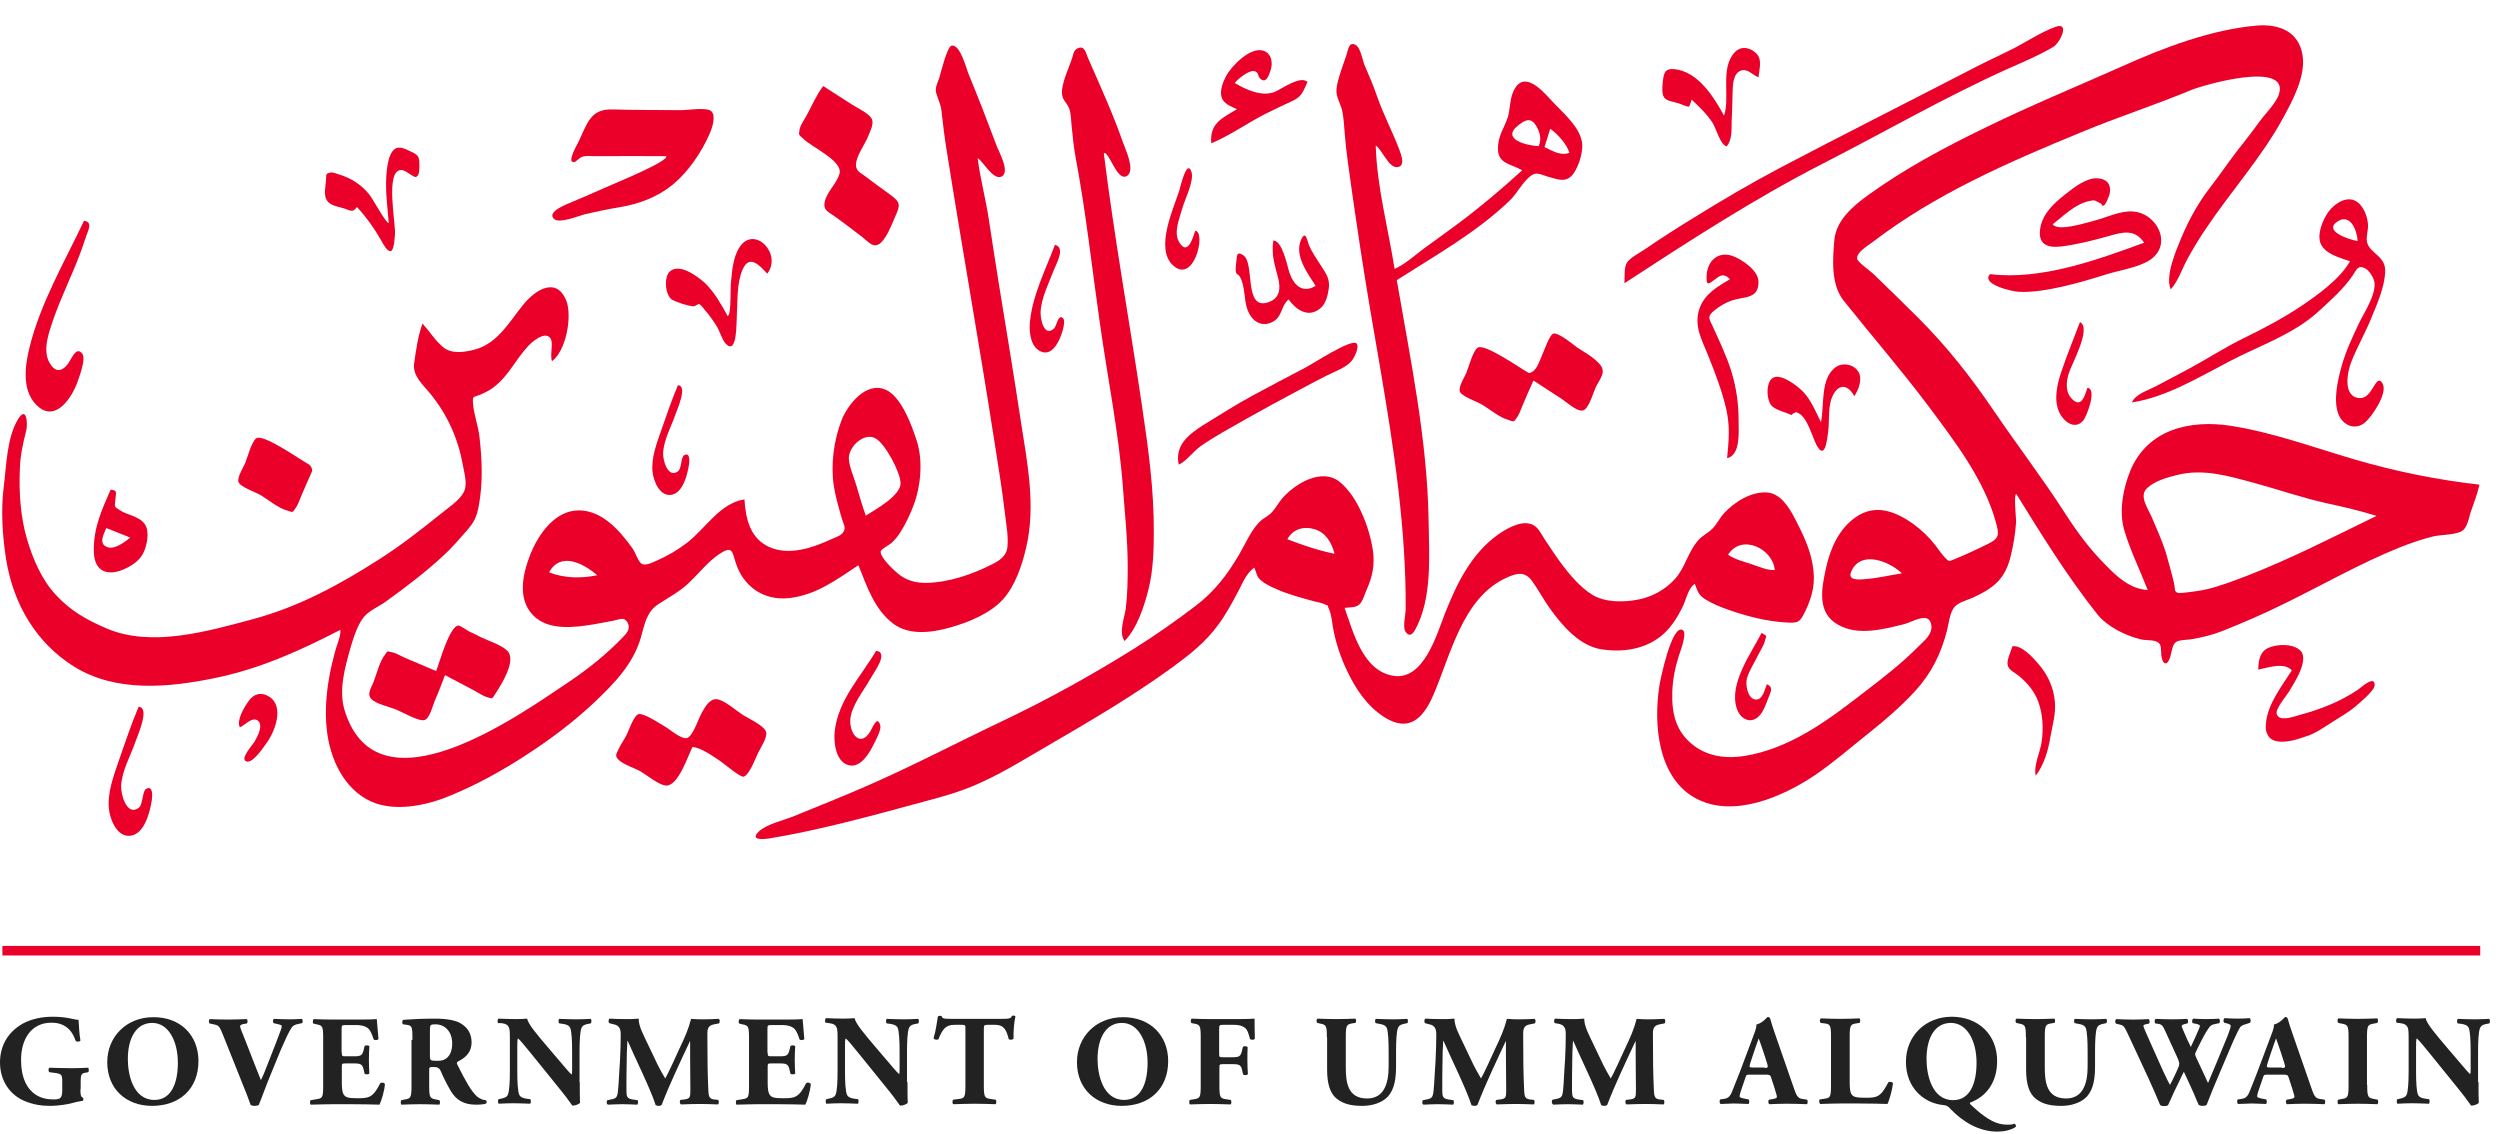 <svg width="97" height="44" viewBox="0 0 97 44" fill="none" xmlns="http://www.w3.org/2000/svg">
<path d="M91.347 17.824C89.768 17.362 88.17 16.77 86.545 16.52C84.966 16.279 83.331 16.659 82.662 18.25C82.375 18.953 82.207 19.831 82.421 20.571C82.653 21.357 83.034 22.125 83.331 22.893C82.644 22.856 82.124 22.365 81.678 21.903C81.074 21.293 80.601 20.654 80.136 19.933C79.245 18.546 78.242 17.241 77.322 15.882C76.458 14.615 75.52 13.421 74.433 12.339C73.858 11.766 73.272 11.193 72.687 10.628C72.567 10.508 72.074 10.175 72.056 10.036C72.028 9.787 72.501 9.509 72.65 9.398C75.084 7.53 77.935 6.29 80.768 5.125C82.17 4.542 83.629 4.071 85.031 3.488C85.477 3.303 88.802 2.341 88.43 3.636C88.328 3.987 87.882 4.422 87.669 4.718C87.455 5.005 87.242 5.301 87.019 5.578C86.573 6.124 86.192 6.707 85.755 7.271C85.3 7.854 84.929 8.529 84.641 9.213C84.436 9.713 84 10.693 84.223 11.229C84.511 10.915 84.669 10.416 84.873 10.046C85.087 9.657 85.319 9.269 85.57 8.899C86.545 7.437 87.743 6.124 88.588 4.57C88.96 3.895 89.461 2.952 89.341 2.156C89.201 1.222 88.43 0.926 87.576 0.991C85.811 1.139 83.916 1.86 82.319 2.582C80.554 3.368 78.752 4.108 77.016 4.959C75.436 5.726 73.895 6.549 72.474 7.576C71.888 8.002 71.238 8.556 71.173 9.315C71.108 10.064 71.034 11.026 71.526 11.655C72.622 13.033 73.774 14.356 74.833 15.771C75.836 17.112 76.978 18.601 77.433 20.238C77.573 20.738 77.591 20.886 77.108 21.117C76.709 21.311 76.3 21.505 75.892 21.672C75.604 21.792 75.632 21.811 75.446 21.616C75.316 21.477 75.204 21.302 75.084 21.145C74.842 20.839 74.564 20.571 74.248 20.34C73.551 19.84 72.771 19.535 72.009 20.062C71.341 20.525 71.016 21.283 70.848 22.042C70.681 22.828 70.477 23.771 71.322 24.243C72.093 24.678 73.049 24.419 73.858 24.224C74.201 24.141 74.851 23.697 74.935 24.252C74.991 24.604 74.666 24.853 74.443 25.075C73.811 25.714 73.115 26.259 72.399 26.805C71.062 27.841 69.678 28.904 67.988 29.274C67.198 29.45 66.381 29.432 65.712 28.923C65.016 28.387 64.858 27.684 64.885 26.833C64.904 26.343 64.997 25.889 65.145 25.427C65.192 25.279 65.489 24.53 65.275 24.437C64.858 24.252 64.421 26.361 64.384 26.611C64.152 28.109 64.319 30.209 65.833 30.995C67.282 31.744 69.167 30.912 70.403 30.088C71.136 29.589 71.814 28.997 72.511 28.442C73.152 27.933 73.783 27.388 74.331 26.787C74.954 26.093 75.306 25.371 75.539 24.483C75.613 24.206 75.641 23.771 75.845 23.54C76.022 23.346 76.384 23.272 76.607 23.161C77.396 22.791 77.814 22.43 78.019 21.561C78.121 21.145 78.195 20.701 78.223 20.266C78.232 20.099 78.121 19.193 78.232 19.165C79.217 20.756 80.21 22.365 81.371 23.827C81.752 24.308 82.458 24.659 83.062 24.807C83.248 24.853 83.564 24.816 83.721 24.918C83.888 25.011 83.833 25.233 83.861 25.436C83.907 25.806 84.093 25.852 84.204 25.492C84.269 25.279 84.279 25.001 84.446 24.9C84.576 24.826 84.855 24.826 85.003 24.807C85.43 24.733 85.83 24.641 86.229 24.483C87.037 24.16 87.855 23.808 88.635 23.42C90.112 22.698 91.56 21.866 93.093 21.246C93.511 21.08 93.938 20.932 94.375 20.821C94.709 20.738 95.183 20.765 95.48 20.627C95.74 20.506 95.777 20.127 95.861 19.877C95.981 19.526 96.121 19.174 96.204 18.805C94.57 18.619 92.963 18.296 91.347 17.824ZM72.399 22.467C72.102 22.495 71.638 22.541 71.851 22.125C72.242 21.339 73.338 21.801 73.793 22.245C73.328 22.319 72.864 22.43 72.399 22.467ZM87.121 22.365C86.629 22.55 86.127 22.745 85.616 22.865C85.365 22.92 85.115 22.957 84.855 22.985C84.585 23.004 84.483 23.059 84.39 22.911C84.381 22.828 84.371 22.763 84.371 22.735C84.353 22.55 84.028 21.413 84.028 21.413C83.879 20.959 83.684 20.525 83.498 20.09C83.35 19.729 82.978 19.258 83.303 18.943C83.601 18.657 84.102 18.518 84.492 18.425C85.486 18.176 86.48 18.471 87.436 18.73C88.393 18.989 89.341 19.323 90.316 19.535C90.957 19.674 91.588 19.822 92.21 20.016C90.539 20.83 88.867 21.69 87.121 22.365Z" fill="#EA0029"/>
<path d="M25.551 23.438C25.988 23.152 26.406 22.939 26.777 22.569C27.139 22.218 27.492 21.774 27.91 21.496C28.402 21.172 28.402 21.367 28.542 21.82C28.83 22.754 29.628 23.309 30.604 23.207C31.653 23.096 32.452 22.495 33.306 21.931C33.632 22.735 33.919 23.633 34.644 24.188C35.266 24.669 36.158 24.548 36.873 24.345C37.57 24.151 38.433 23.799 38.926 23.244C39.399 22.708 39.659 21.922 39.817 21.237C40.198 19.619 39.855 17.926 39.604 16.317C39.344 14.587 39.056 12.867 38.777 11.146C38.638 10.268 38.498 9.398 38.368 8.52C38.248 7.724 38.034 6.938 37.932 6.133C38.155 6.272 38.545 7.021 38.87 6.846C39.195 6.67 38.758 5.893 38.675 5.671C38.322 4.727 37.96 3.793 37.579 2.868C37.495 2.674 37.263 1.722 36.929 1.768C36.743 1.795 36.492 2.878 36.437 3.044C36.371 3.229 36.269 3.414 36.325 3.608C36.39 3.858 36.502 4.034 36.529 4.302C36.585 4.82 36.65 5.338 36.734 5.856C37.328 9.611 37.997 13.357 38.582 17.121C38.731 18.055 38.879 18.98 38.991 19.915C39.037 20.331 39.139 20.839 39.084 21.256C39.046 21.57 38.777 21.755 38.498 21.894C37.728 22.282 36.836 22.597 35.954 22.615C35.526 22.625 35.164 22.523 34.839 22.255C34.681 22.125 34.142 21.626 34.17 21.394C34.18 21.311 34.532 21.126 34.597 21.061C34.728 20.941 34.839 20.802 34.932 20.654C35.136 20.34 35.322 19.942 35.452 19.591C35.731 18.851 35.814 17.87 35.573 17.112C35.387 16.529 34.969 15.364 34.347 15.114C33.594 14.8 32.889 15.706 32.656 16.298C32.35 17.075 32.229 18.018 32.35 18.842C32.415 19.267 32.545 19.711 32.666 20.127C32.74 20.377 32.851 20.497 32.684 20.691C32.582 20.812 32.341 20.876 32.211 20.941C31.532 21.256 30.641 21.552 29.898 21.246C29.108 20.923 28.932 20.137 28.885 19.378C27.938 19.517 27.381 20.497 26.666 21.052C26.322 21.32 25.913 21.561 25.514 21.737C25.319 21.82 25.022 21.986 24.873 21.857C24.743 21.746 24.65 21.422 24.539 21.274C24.056 20.599 23.368 19.803 22.458 19.803C21.539 19.803 20.898 20.719 20.591 21.478C20.294 22.218 20.053 23.207 20.675 23.864C21.269 24.484 22.282 24.345 23.034 24.225C23.285 24.178 23.536 24.132 23.786 24.086C24.037 24.04 24.195 23.919 24.334 24.132C24.492 24.382 24.325 24.567 24.158 24.733C23.554 25.362 22.858 25.926 22.133 26.417C20.136 27.758 14.656 31.698 13.375 27.573C13.124 26.759 13.393 25.871 13.616 25.076C13.728 24.706 13.876 24.234 14.127 23.929C14.341 23.679 14.694 23.54 14.963 23.346C15.734 22.791 16.514 22.199 17.21 21.552C17.536 21.256 17.814 20.923 18.102 20.599C18.399 20.257 18.492 20.072 18.576 19.628C18.743 18.74 18.706 17.852 18.604 16.955C18.557 16.52 18.381 16.076 18.353 15.651C18.334 15.364 18.353 15.419 18.622 15.318C18.762 15.262 18.892 15.197 19.012 15.123C19.672 14.707 19.969 13.995 20.48 13.44C20.619 13.283 21.121 12.839 21.344 13.107C21.492 13.283 21.325 13.782 21.418 14.014C21.966 13.607 22.207 12.275 21.975 11.674C21.594 10.712 20.759 11.248 20.294 11.831C19.765 12.488 19.319 13.301 18.464 13.551C18.065 13.662 17.545 13.755 17.201 13.477C16.904 13.237 16.653 12.839 16.393 12.552C16.217 13.033 16.142 13.588 16.068 14.097C16.003 14.587 16.402 14.911 16.7 15.281C17.368 16.104 17.777 17.02 17.963 18.065C18.019 18.388 18.158 18.814 17.981 19.119C17.805 19.434 17.378 19.711 17.108 19.933C16.347 20.544 15.557 21.163 14.731 21.69C13.17 22.689 11.591 23.549 9.789 24.03C8.062 24.493 5.87 25.131 4.133 24.382C3.353 24.049 2.731 23.697 2.155 23.069C1.616 22.486 1.272 21.681 1.05 20.923C0.789 20.044 0.734 19.101 0.771 18.185C0.789 17.676 0.882 17.232 1.012 16.733C1.087 16.455 1.04 15.734 0.715 16.243C0.269 16.945 0.251 18.046 0.149 18.851C0.028 19.794 0.093 20.793 0.241 21.727C0.52 23.429 1.393 24.937 2.87 25.862C4.505 26.879 6.557 26.676 8.35 26.306C10.096 25.945 11.629 25.251 13.207 24.437C13.226 24.706 13.059 25.038 12.994 25.307C12.91 25.621 12.836 25.926 12.78 26.241C12.659 26.916 12.604 27.61 12.678 28.294C12.79 29.395 13.319 30.607 14.396 31.097C15.316 31.513 16.551 31.254 17.433 30.884C18.464 30.468 19.477 29.904 20.406 29.302C21.334 28.701 22.235 28.026 23.043 27.268C23.814 26.537 24.557 25.788 24.864 24.742C25.012 24.215 25.087 23.734 25.551 23.438ZM33.957 17.001C34.337 17.195 34.932 18.314 34.941 18.74C34.96 19.221 33.975 19.767 33.594 20.007C33.455 19.628 33.344 19.239 33.232 18.851C33.139 18.527 32.954 18.129 32.935 17.797C32.916 17.352 33.502 16.77 33.957 17.001ZM21.306 22.208C21.752 21.385 22.644 21.866 23.173 22.319C22.542 22.449 21.901 22.439 21.306 22.208Z" fill="#EA0029"/>
<path d="M40.607 28.96C42.279 27.989 43.923 27.027 45.492 25.889C46.161 25.399 46.774 24.918 47.266 24.243C47.563 23.845 47.805 23.392 48.037 22.957C48.204 22.643 48.362 22.227 48.669 22.023C48.762 22.236 48.743 22.356 48.919 22.513C49.087 22.661 49.328 22.772 49.523 22.856C49.997 23.068 50.508 23.198 51.009 23.337C51.121 23.364 51.251 23.383 51.353 23.429C51.613 23.54 51.474 23.448 51.567 23.642C51.678 23.882 51.687 24.224 51.743 24.474C51.845 24.983 52.022 25.51 52.245 25.982C52.579 26.703 53.034 27.397 53.721 27.832C54.669 28.424 55.217 27.878 55.607 26.981C56.285 25.436 56.731 23.207 58.44 22.421C58.858 22.227 59.164 22.162 59.443 22.541C59.703 22.902 59.907 23.299 60.167 23.651C60.641 24.308 61.31 25.075 62.155 25.196C63.028 25.325 63.929 25.177 64.588 24.557C64.876 24.28 65.09 23.938 65.266 23.586C65.415 23.309 65.489 22.828 65.758 22.652C65.87 22.939 65.898 23.087 66.167 23.253C66.446 23.429 66.752 23.549 67.059 23.66C67.783 23.91 68.517 24.104 69.288 24.151C69.752 24.178 69.827 24.169 70.04 23.725C70.347 23.087 70.449 22.587 70.328 21.894C70.217 21.256 69.938 20.691 69.641 20.118C69.427 19.702 69.093 19.156 68.582 19.11C67.96 19.054 67.291 19.48 66.892 19.914C66.725 20.099 66.613 20.34 66.437 20.516C66.269 20.691 66.037 20.784 65.879 20.978C65.489 21.422 65.387 22.032 64.978 22.476C64.607 22.883 64.096 23.161 63.567 23.262C63.009 23.373 62.276 23.383 61.783 23.078C61.3 22.782 60.892 22.282 60.557 21.838C60.334 21.533 60.13 21.218 59.926 20.913C59.796 20.71 59.675 20.432 59.424 20.34C58.997 20.183 58.43 20.525 58.105 20.756C57.084 21.487 56.508 22.671 56.062 23.808C55.746 24.613 55.245 26.407 54.065 26.222C52.876 26.037 52.505 24.52 52.17 23.586C52.365 23.558 52.588 23.586 52.737 23.457C52.876 23.337 52.95 23.05 53.025 22.883C53.257 22.365 53.35 21.903 53.266 21.339C53.136 20.479 52.681 19.258 51.975 18.694C51.279 18.139 50.248 18.767 49.755 19.332C49.607 19.498 49.505 19.711 49.356 19.868C49.217 20.025 49.022 20.099 48.873 20.247C48.529 20.59 48.316 21.117 48.074 21.524C47.61 22.31 47.118 22.957 46.384 23.512C45.622 24.095 44.824 24.65 44.016 25.159C42.381 26.185 40.672 27.129 38.926 27.961C37.133 28.812 35.378 29.737 33.548 30.532C32.647 30.921 31.728 31.291 30.817 31.661C30.446 31.818 29.74 31.975 29.443 32.262C29.099 32.595 29.554 32.576 29.861 32.53C31.746 32.216 33.622 31.707 35.461 31.207C36.353 30.967 37.254 30.745 38.09 30.347C38.963 29.95 39.78 29.441 40.607 28.96ZM68.861 22.116C68.582 22.143 68.229 21.977 67.969 21.894C67.672 21.792 67.31 21.709 67.049 21.524C67.56 20.701 68.786 21.274 68.861 22.116ZM51.009 20.534C51.455 20.673 51.669 21.061 51.78 21.487C51.149 21.357 50.545 21.154 49.95 20.922C50.164 20.525 50.591 20.405 51.009 20.534Z" fill="#EA0029"/>
<path d="M52.18 5.236C52.235 5.911 52.337 6.577 52.43 7.252C52.653 8.806 52.885 10.36 53.145 11.905C53.675 15.031 54.279 18.213 54.474 21.385C54.52 22.134 54.548 22.893 54.539 23.642C54.539 23.855 54.418 24.317 54.529 24.502C54.669 24.724 54.799 24.622 54.901 24.447C55.579 23.226 55.449 21.561 55.43 20.21C55.384 17.084 54.724 13.949 54.195 10.869C55.7 9.907 57.288 9.019 58.579 7.78C58.858 7.511 59.09 7.049 59.387 6.827C59.619 6.651 59.768 6.771 60.056 6.855C60.464 6.966 60.799 7.123 61.077 6.697C61.254 6.429 61.384 6.004 61.393 5.689C61.412 4.977 60.585 4.339 60.149 3.849C59.786 3.451 59.118 2.739 58.737 3.506C58.551 3.886 58.616 4.283 58.468 4.653C58.328 5.005 58.152 5.264 58.124 5.662C58.068 6.355 58.56 6.327 59.062 6.605C58.272 7.326 57.464 8.011 56.61 8.649C56.164 8.982 55.709 9.306 55.254 9.639C54.892 9.907 54.52 10.249 54.111 10.434C53.861 8.862 53.424 7.243 53.378 5.643C53.619 5.8 53.87 6.485 54.186 6.485C54.548 6.485 54.371 6.013 54.288 5.791C54.019 5.088 53.666 4.422 53.424 3.719C53.285 3.322 53.127 2.942 52.96 2.563C52.867 2.369 52.802 1.869 52.607 1.749C52.328 1.583 52.31 1.953 52.235 2.156C52.105 2.535 51.947 2.942 51.873 3.331C51.799 3.691 51.947 3.876 52.059 4.219C52.142 4.552 52.152 4.903 52.18 5.236ZM60.149 4.996C60.427 5.19 60.799 5.597 60.892 5.93C60.539 6.059 60.232 5.847 59.926 5.708C60 5.467 60.074 5.236 60.149 4.996ZM58.904 4.866C59.183 4.644 59.406 4.542 59.61 4.894C59.758 5.153 59.814 5.393 59.703 5.671C59.238 5.652 58.226 5.403 58.904 4.866Z" fill="#EA0029"/>
<path d="M41.48 4.2C41.554 4.394 41.554 4.616 41.573 4.82C41.619 5.264 41.656 5.708 41.74 6.142C42.139 8.26 42.371 10.425 42.678 12.561C42.975 14.67 43.412 16.797 43.57 18.915C43.644 19.942 43.755 20.95 43.755 21.977C43.755 22.523 43.746 23.068 43.681 23.605C43.635 23.956 43.393 24.548 43.635 24.872C44.127 24.372 44.406 23.494 44.573 22.819C44.74 22.125 44.768 21.366 44.768 20.654C44.777 19.017 44.554 17.389 44.313 15.771C43.83 12.496 43.235 9.232 42.827 5.939C43.04 5.865 43.328 7.03 43.709 6.836C44.081 6.651 43.653 5.763 43.57 5.523C43.18 4.404 42.687 3.331 42.214 2.248C42.13 2.054 42.084 1.74 41.805 1.879C41.656 1.953 41.647 2.1 41.601 2.248C41.48 2.628 41.155 3.275 41.211 3.682C41.238 3.895 41.406 4.006 41.48 4.2Z" fill="#EA0029"/>
<path d="M22.718 8.307C23.155 8.205 23.601 8.113 24.046 8.039C24.808 7.909 25.505 7.65 26.108 7.16C26.703 6.67 27.223 5.902 27.529 5.199C27.622 4.996 27.799 4.487 27.594 4.311C27.409 4.154 26.675 4.274 26.452 4.274C25.551 4.265 24.659 4.274 23.759 4.246C22.913 4.219 22.783 4.792 22.458 5.477C22.393 5.615 21.975 6.318 22.272 6.29C22.356 6.281 22.486 6.115 22.579 6.087C22.755 6.022 22.988 6.069 23.173 6.059C24.065 6.05 24.957 6.059 25.848 6.059C25.978 6.253 23.74 7.16 23.498 7.271C23.071 7.465 22.635 7.65 22.198 7.835C22.031 7.909 21.177 8.214 21.502 8.501C21.724 8.686 22.477 8.362 22.718 8.307Z" fill="#EA0029"/>
<path d="M91.18 10.138C90.79 10.822 89.954 11.424 89.313 11.858C88.597 12.339 87.827 12.746 87.046 13.126C86.313 13.486 85.616 13.94 84.892 14.328C84.464 14.559 84.046 14.781 83.619 15.003C83.331 15.151 82.858 15.29 82.718 15.614C84.056 15.41 85.319 14.633 86.517 14.013C87.678 13.403 88.988 12.977 89.972 12.071C90.427 11.655 90.938 11.202 91.282 10.693C91.43 10.48 91.477 10.268 91.755 10.406C91.923 10.48 92.099 10.776 92.127 10.943C92.201 11.424 91.728 12.127 91.523 12.552C91.272 13.088 91.012 13.634 90.855 14.208C90.706 14.726 90.52 15.549 90.734 16.076C90.91 16.52 91.403 16.714 91.774 16.381C92.034 16.159 92.638 15.271 92.452 14.901C92.303 14.605 92.173 14.883 92.062 15.059C91.941 15.244 91.802 15.456 91.56 15.447C90.882 15.41 91.077 14.43 91.226 14.05C91.449 13.486 91.755 12.95 91.988 12.386C92.22 11.821 92.536 11.128 92.545 10.508C92.554 9.925 91.941 9.833 91.839 9.389C91.793 9.176 91.904 8.908 91.876 8.677C91.848 8.418 91.755 8.15 91.579 7.946C91.245 7.558 90.771 7.761 90.455 8.085C90.186 8.362 89.907 8.991 90.019 9.389C90.149 9.842 90.79 9.999 91.18 10.138ZM90.725 8.575C91.207 8.288 91.458 8.963 91.477 9.352C91.161 9.306 90.084 8.954 90.725 8.575Z" fill="#EA0029"/>
<path d="M77.935 2.656C78.501 2.406 79.133 2.138 79.662 1.823C79.932 1.666 80.322 0.843 79.765 1.037C79.17 1.25 78.567 1.666 78 1.943C77.433 2.221 76.858 2.489 76.3 2.785C73.885 4.034 71.452 5.255 69.046 6.522C67.913 7.123 66.808 7.77 65.721 8.446C65.09 8.834 64.458 9.232 63.845 9.657C63.641 9.796 63.26 9.99 63.13 10.184C63 10.388 63.046 10.749 63.028 10.989C65.554 9.343 68.053 7.715 70.746 6.337C73.133 5.116 75.483 3.756 77.935 2.656Z" fill="#EA0029"/>
<path d="M31.17 5.384C31.486 5.708 32.712 6.244 32.573 6.735C32.471 7.123 32.081 7.437 31.997 7.835C31.932 8.15 32.118 8.205 32.378 8.39C32.731 8.64 33.074 8.908 33.418 9.167C33.687 9.371 33.91 9.694 34.198 9.398C34.44 9.149 34.588 8.732 34.728 8.418C34.923 7.974 34.96 7.863 34.57 7.576C34.226 7.326 33.882 7.077 33.539 6.818C33.334 6.67 33.204 6.614 33.214 6.374C33.214 6.069 33.576 5.569 33.687 5.282C33.752 5.107 33.919 4.811 33.827 4.616C33.715 4.394 33.26 4.191 33.065 4.062C32.694 3.821 32.313 3.581 31.941 3.34C31.69 3.664 31.523 4.052 31.328 4.422C31.235 4.607 31.059 4.829 31.022 5.033C30.975 5.273 31.012 5.227 31.17 5.384Z" fill="#EA0029"/>
<path d="M83.396 10.101C84.325 9.509 83.703 8.261 82.746 8.205C82.235 8.177 81.734 8.445 81.242 8.566C80.944 8.64 79.858 9 79.644 8.704C80.071 8.372 80.517 7.909 81.074 7.798C81.325 7.743 81.288 7.798 81.483 7.881C81.594 7.928 81.511 8.002 81.622 7.974C81.678 7.965 81.771 7.752 81.78 7.724C81.957 7.363 81.901 6.956 81.399 6.919C80.963 6.882 80.461 7.28 80.145 7.53C79.7 7.881 79.254 8.279 79.161 8.862C79.068 9.444 79.393 9.629 79.96 9.565C80.573 9.491 81.195 9.333 81.79 9.167C82.347 9.01 82.82 8.862 83.192 9.417C81.353 10.092 79.189 10.878 77.211 10.637C76.848 11.035 78.084 11.313 78.325 11.322C78.892 11.35 79.477 11.239 80.034 11.118C80.61 10.989 81.186 10.813 81.752 10.637C82.263 10.48 82.96 10.379 83.396 10.101Z" fill="#EA0029"/>
<path d="M29.712 28.368C29.601 28.128 29.025 27.869 28.82 27.739C28.588 27.591 28.077 27.138 27.799 27.129C27.511 27.11 27.325 27.489 27.214 27.684C27.102 27.887 26.879 28.572 26.656 28.636C26.443 28.701 25.969 28.285 25.802 28.192C25.598 28.072 24.901 27.61 24.743 27.721C24.539 27.86 24.381 28.424 24.241 28.646C24.158 28.784 24.065 28.923 24 29.071C23.916 29.256 23.851 29.312 23.981 29.46C24.167 29.663 24.613 29.793 24.855 29.931C25.105 30.079 25.523 30.431 25.811 30.477C26.303 30.551 26.684 29.339 26.87 28.979C27.232 29.025 27.641 29.33 27.938 29.524C28.068 29.608 28.718 30.163 28.848 30.135C29.071 30.088 29.322 29.395 29.415 29.21C29.508 29.016 29.814 28.572 29.712 28.368Z" fill="#EA0029"/>
<path d="M18.186 24.493C18.158 24.474 17.851 24.271 17.796 24.271C17.443 24.262 17.034 25.769 16.923 26.037C16.523 25.871 16.124 25.695 15.725 25.529C15.567 25.464 15.371 25.334 15.204 25.307C14.981 25.27 15.074 25.224 14.926 25.418C14.721 25.686 14.619 26.148 14.489 26.472C14.396 26.703 14.229 26.925 14.406 27.119C14.582 27.314 15.139 27.434 15.381 27.536C15.632 27.637 16.272 28.017 16.486 27.933C16.672 27.86 16.802 27.36 16.867 27.194C17.015 26.86 17.136 26.537 17.266 26.195C17.638 26.389 18.019 26.592 18.39 26.787C18.548 26.87 18.715 26.99 18.882 27.046C19.115 27.119 19.087 27.129 19.226 26.907C19.449 26.565 20.025 25.658 19.709 25.279C19.514 25.048 18.975 24.872 18.697 24.742C18.539 24.659 18.362 24.576 18.186 24.493Z" fill="#EA0029"/>
<path d="M60.279 12.941C60.121 12.968 59.889 13.671 59.814 13.829C59.703 14.06 59.619 14.421 59.322 14.476C58.988 14.291 57.576 13.292 57.325 13.496C57.139 13.643 56.991 14.236 56.898 14.457C56.833 14.615 56.591 14.985 56.638 15.179C56.684 15.373 57.316 15.586 57.483 15.688C57.789 15.863 58.17 16.196 58.514 16.289C58.737 16.354 58.718 16.418 58.876 16.169C58.96 16.039 59.006 15.9 59.062 15.762C59.201 15.429 59.35 15.096 59.498 14.763C59.87 15.003 60.232 15.244 60.604 15.484C60.827 15.632 61.263 16.048 61.477 15.9C61.69 15.743 61.83 15.179 61.95 14.957C62.118 14.643 62.322 14.411 62.062 14.124C61.839 13.866 61.486 13.671 61.198 13.486C61.031 13.357 60.474 12.904 60.279 12.941Z" fill="#EA0029"/>
<path d="M1.532 15.817C2.211 16.335 2.805 15.382 3 14.837C3.074 14.615 3.344 13.939 3.195 13.727C2.954 13.403 2.768 13.949 2.638 14.115C2.378 14.457 2.118 14.439 1.913 14.06C1.709 13.68 1.811 13.227 1.923 12.839C2.173 11.997 2.545 11.22 2.879 10.415C3.046 10.018 3.195 9.62 3.325 9.213C3.409 8.963 3.622 8.612 3.26 8.566C2.508 10.156 1.56 11.775 1.142 13.495C0.957 14.235 0.827 15.271 1.532 15.817Z" fill="#EA0029"/>
<path d="M66.52 12.043C66.725 11.877 66.957 11.738 67.207 11.655C67.681 11.498 68.238 11.609 68.229 10.933C68.229 10.517 67.663 10.12 67.3 9.962C66.697 9.694 66.214 10.11 66.214 10.758C66.214 11.026 66.251 11.063 66.464 10.896C66.706 10.721 66.845 10.554 67.124 10.832C66.641 11.118 66.13 11.405 65.935 11.988C65.721 12.635 66.019 13.162 66.26 13.754C66.539 14.448 66.808 15.142 66.975 15.863C67.133 16.538 67.077 17.093 67.012 17.778C67.542 17.657 67.458 16.733 67.458 16.335C67.458 15.669 67.375 15.059 67.18 14.42C66.984 13.791 66.697 13.2 66.427 12.607C66.288 12.33 66.26 12.256 66.52 12.043Z" fill="#EA0029"/>
<path d="M45.734 18.028C45.994 17.926 46.328 17.491 46.579 17.315C46.858 17.121 47.145 16.945 47.443 16.77C48.074 16.409 48.715 16.048 49.356 15.697C50.062 15.318 50.758 14.938 51.464 14.578C51.771 14.42 52.226 14.272 52.449 13.995C52.551 13.875 52.765 13.44 52.625 13.32C52.421 13.144 50.935 14.115 50.684 14.245C49.997 14.605 49.31 14.966 48.622 15.336C47.954 15.697 47.322 16.104 46.672 16.502C46.115 16.862 45.576 17.278 45.734 18.028Z" fill="#EA0029"/>
<path d="M50.489 9.287C50.201 9.907 50.74 10.61 51.047 11.091C50.517 11.414 50.173 11.035 50.016 10.536C49.941 10.286 49.746 9.324 49.403 9.333C49.328 9.907 49.449 10.23 49.588 10.776C49.7 11.193 49.663 11.59 49.18 11.738C48.251 12.016 48.697 10.212 48.242 9.907C47.991 9.731 47.991 9.916 47.972 10.129C47.963 10.249 47.926 10.443 47.954 10.554C47.991 10.684 48.037 10.619 48.102 10.73C48.325 11.1 48.251 11.627 48.409 12.034C48.548 12.413 48.892 12.691 49.3 12.524C49.774 12.339 49.672 11.895 49.997 11.618C50.285 12.016 50.758 12.358 51.232 11.96C51.446 11.784 51.52 11.451 51.557 11.193C51.604 10.832 51.464 10.628 51.269 10.332C51.093 10.055 50.898 9.787 50.777 9.481C50.703 9.259 50.647 8.954 50.489 9.287Z" fill="#EA0029"/>
<path d="M91.477 26.768C90.771 27.24 90.019 27.526 89.201 27.748C88.978 27.813 88.44 28.008 88.338 27.712C88.263 27.517 88.709 27.009 88.82 26.824C89.043 26.454 89.656 25.52 89.201 25.196C88.895 24.974 88.393 24.992 88.05 25.122C87.687 25.261 87.622 25.621 87.622 25.982C87.994 25.908 88.616 25.677 88.923 26.01C88.532 26.629 87.994 27.295 87.919 28.054C87.901 28.239 87.91 28.377 87.975 28.488C88.133 28.895 88.802 28.812 89.331 28.618C89.378 28.609 89.424 28.59 89.461 28.572H89.471C89.796 28.488 90.242 28.174 90.52 27.998C90.808 27.813 91.124 27.637 91.384 27.416C91.523 27.295 92.127 26.805 92.136 26.592C92.155 26.158 91.579 26.703 91.477 26.768Z" fill="#EA0029"/>
<path d="M26.006 10.517C25.737 10.73 25.811 11.488 26.09 11.636C26.285 11.738 26.675 11.868 26.907 11.886C26.963 11.886 27.093 11.794 27.111 11.794C27.204 11.821 27.288 11.96 27.344 12.025C27.52 12.219 27.678 12.45 27.817 12.672C27.929 12.857 28.022 13.2 28.17 13.348C28.607 13.782 28.57 12.515 28.588 12.265C28.625 11.692 28.579 10.998 28.811 10.462C29.071 9.861 29.461 10.277 29.768 10.619C30.362 9.861 29.276 8.723 28.7 9.583C28.43 9.99 28.402 10.554 28.356 11.017C28.337 11.202 28.375 12.228 28.235 12.265C27.985 11.812 27.734 11.359 27.362 10.989C27.102 10.758 26.406 10.203 26.006 10.517Z" fill="#EA0029"/>
<path d="M49.105 4.413C49.458 4.237 49.82 4.071 50.173 3.904C50.517 3.738 50.563 3.543 50.731 3.183C50.471 2.915 49.755 3.432 49.486 3.553C48.994 3.775 48.353 3.488 47.907 3.22C48.019 3.072 48.437 2.73 48.65 2.757C48.855 2.785 48.78 2.952 48.91 3.062C49.124 3.247 49.226 2.942 49.3 2.73C49.393 2.443 49.347 2.064 49.003 1.962C48.502 1.823 47.786 2.554 47.573 2.952C47.452 3.173 47.322 3.516 47.396 3.765C47.471 4.034 47.768 4.126 47.991 4.237C47.415 4.589 46.932 4.774 46.997 5.56C47.712 5.264 48.399 4.774 49.105 4.413Z" fill="#EA0029"/>
<path d="M13.347 8.085C13.616 8.177 13.69 8.26 13.848 8.029C14.229 8.445 14.536 8.88 14.814 9.37C14.87 9.463 15.019 9.777 15.167 9.74C15.297 9.703 15.316 9.167 15.325 9.102C15.362 8.667 14.926 6.586 15.576 6.596C15.752 6.596 16.04 6.901 16.142 6.864C16.291 6.818 16.272 6.503 16.272 6.383C16.272 6.087 16.226 6.013 15.966 5.893C15.78 5.809 15.529 5.652 15.334 5.772C15.009 5.967 14.981 6.818 14.981 7.123C14.972 7.632 15.046 8.149 15.084 8.658C14.991 8.686 14.452 7.696 14.331 7.548C14.025 7.169 13.625 6.91 13.161 6.771C13.059 6.744 12.919 6.67 12.808 6.697C12.613 6.744 12.669 6.781 12.65 6.993C12.632 7.225 12.548 7.576 12.687 7.78C12.817 7.983 13.133 8.02 13.347 8.085Z" fill="#EA0029"/>
<path d="M65.118 4.006C65.192 4.024 65.471 4.154 65.526 4.135C65.564 4.117 65.619 3.913 65.638 3.867C65.944 4.154 66.223 4.422 66.455 4.774C66.576 4.968 66.752 5.625 66.994 5.68C67.217 5.421 67.18 5.005 67.189 4.69C67.207 4.311 67.217 3.923 67.226 3.544C67.235 3.275 67.245 2.822 67.579 2.73C67.82 2.665 68.016 2.924 68.229 2.998C68.266 2.628 68.406 2.258 68.071 2.008C67.83 1.823 67.523 1.795 67.31 2.027C66.725 2.646 67.142 3.766 66.892 4.487C66.501 3.766 65.879 2.767 64.96 2.683C64.616 2.656 64.57 2.794 64.523 3.109C64.505 3.275 64.458 3.636 64.57 3.784C64.681 3.932 64.951 3.95 65.118 4.006Z" fill="#EA0029"/>
<path d="M69.957 15.197C69.743 14.976 69.149 14.513 68.823 14.643C68.508 14.772 68.526 15.493 68.731 15.734C68.851 15.873 69.167 15.974 69.334 16.03C69.399 16.058 69.455 16.085 69.52 16.104C69.539 16.076 69.567 16.048 69.585 16.03C69.687 16.039 69.604 15.947 69.762 16.021C70.124 16.178 70.31 16.936 70.477 17.26C70.802 17.87 70.885 17.112 70.932 16.77C70.997 16.289 70.895 15.706 71.155 15.271C71.406 14.846 71.749 14.985 71.944 15.373C72.112 15.133 72.279 14.698 72.102 14.421C71.926 14.134 71.517 14.06 71.257 14.226C70.607 14.643 70.793 15.743 70.653 16.381C70.449 15.974 70.272 15.521 69.957 15.197Z" fill="#EA0029"/>
<path d="M4.904 22.042C5.183 21.903 5.443 21.718 5.573 21.431C5.703 21.154 5.814 20.617 5.619 20.34C5.406 20.025 4.932 19.988 4.644 19.794C4.402 19.637 4.458 19.674 4.477 19.369C4.495 19.101 4.57 19.026 4.291 18.999C3.938 19.813 3.622 20.488 3.641 21.394C3.65 22.218 4.226 22.384 4.904 22.042ZM4.124 20.488C4.43 20.608 4.746 20.738 5.053 20.858C4.848 21.024 4.449 21.339 4.161 21.228C3.808 21.098 4.031 20.719 4.124 20.488Z" fill="#EA0029"/>
<path d="M33.789 26.306C33.929 26.056 34.495 25.307 33.994 25.251C33.399 26.259 32.526 27.147 32.387 28.368C32.341 28.784 32.415 29.561 32.935 29.691C33.399 29.811 33.752 29.191 33.91 28.858C33.984 28.71 34.207 28.313 34.152 28.137C34.04 27.739 33.864 28.22 33.762 28.387C33.39 29.006 32.963 28.488 32.991 27.933C33.019 27.388 33.529 26.777 33.789 26.306Z" fill="#EA0029"/>
<path d="M79.105 25.778C78.892 25.529 78.446 25.02 78.084 25.076C78.028 25.261 77.851 25.621 77.898 25.806C77.935 26 78.186 26.102 78.316 26.213C78.659 26.491 78.938 26.824 79.087 27.23C79.263 27.721 79.291 28.266 79.217 28.775C79.161 29.201 78.901 29.663 78.984 30.098C79.3 29.691 79.468 29.127 79.551 28.618C79.635 28.137 79.774 27.702 79.728 27.212C79.681 26.685 79.458 26.185 79.105 25.778Z" fill="#EA0029"/>
<path d="M26.201 16.094C26.276 15.882 26.694 14.966 26.303 14.947C26.062 15.521 25.858 16.113 25.653 16.705C25.477 17.213 25.263 17.759 25.319 18.314C25.356 18.647 25.579 19.248 26.025 19.202C26.498 19.156 26.675 18.397 26.731 18.037C26.74 17.981 26.805 17.528 26.554 17.657C26.406 17.732 26.461 18.185 26.294 18.296C25.895 18.564 25.709 17.815 25.728 17.556C25.765 17.038 26.043 16.566 26.201 16.094Z" fill="#EA0029"/>
<path d="M5.257 28.775C5.341 28.525 5.833 27.443 5.378 27.425C5.09 28.1 4.858 28.803 4.616 29.496C4.412 30.098 4.161 30.745 4.226 31.383C4.263 31.781 4.533 32.484 5.053 32.428C5.61 32.373 5.824 31.485 5.889 31.05C5.898 30.985 5.972 30.449 5.675 30.606C5.508 30.699 5.563 31.226 5.368 31.355C4.904 31.67 4.681 30.791 4.7 30.486C4.737 29.885 5.062 29.339 5.257 28.775Z" fill="#EA0029"/>
<path d="M40.449 13.662C40.876 13.782 41.136 13.163 41.229 12.83C41.257 12.728 41.341 12.423 41.238 12.339C41.053 12.182 40.997 12.645 40.904 12.737C40.523 13.107 40.365 12.404 40.375 12.117C40.393 11.581 40.69 10.998 40.876 10.508C40.978 10.24 41.359 9.602 40.932 9.5C40.57 10.462 40.04 11.498 39.957 12.543C39.929 12.922 39.994 13.523 40.449 13.662Z" fill="#EA0029"/>
<path d="M46.375 8.954C46.282 9.232 46.077 9.962 45.743 9.38C45.529 9.01 45.771 8.455 45.873 8.085C45.966 7.742 46.347 7.012 46.226 6.66C46.05 6.152 45.799 7.252 45.752 7.41C45.52 8.122 44.824 9.62 45.492 10.277C46.328 11.081 46.811 8.991 46.375 8.954Z" fill="#EA0029"/>
<path d="M10.44 27.027C10.124 26.833 9.827 26.925 9.632 27.221C9.474 27.443 9.167 27.952 9.306 28.22C9.483 28.155 9.771 27.804 9.994 27.952C10.235 28.118 9.994 28.572 9.882 28.766C9.799 28.914 9.297 29.441 9.557 29.543C9.799 29.635 10.217 29.006 10.328 28.849C10.662 28.405 11.053 27.415 10.44 27.027Z" fill="#EA0029"/>
<path d="M80.703 12.497C80.461 13.144 80.192 13.782 79.978 14.43C79.82 14.901 79.681 15.484 79.885 15.965C80.043 16.335 80.48 16.705 80.823 16.326C80.963 16.169 81.381 15.077 80.991 15.049C80.898 15.327 80.768 15.845 80.406 15.493C80.127 15.225 80.164 14.827 80.266 14.494C80.378 14.124 81.167 12.728 80.703 12.497Z" fill="#EA0029"/>
<path d="M68.229 25.39C68.303 25.242 68.443 25.02 68.48 24.863C68.536 24.641 68.582 24.696 68.35 24.557C67.941 25.353 67.077 26.527 67.384 27.48C67.523 27.915 67.951 28.128 68.285 27.748C68.433 27.573 68.517 27.323 68.601 27.11C68.694 26.851 68.833 26.675 68.554 26.546C68.48 26.731 68.387 27.203 68.09 27.138C67.793 27.082 67.718 26.537 67.783 26.315C67.876 25.991 68.09 25.686 68.229 25.39Z" fill="#EA0029"/>
<path d="M12.074 18.12C12.028 18.037 11.954 18 11.935 17.991C11.601 17.805 10.189 16.807 9.938 17.01C9.752 17.158 9.604 17.75 9.511 17.972C9.446 18.129 9.204 18.499 9.251 18.693C9.297 18.888 9.929 19.1 10.096 19.202C10.402 19.378 10.783 19.711 11.127 19.803C11.35 19.868 11.331 19.933 11.489 19.683C11.573 19.554 11.619 19.415 11.675 19.276C11.814 18.943 11.963 18.61 12.111 18.277C12.111 18.24 12.111 18.185 12.074 18.12Z" fill="#EA0029"/>
<path d="M3.121 42.26C3.121 42.473 3.13 42.565 3.223 42.593C3.241 42.612 3.241 42.695 3.204 42.713C3.121 42.732 2.991 42.741 2.851 42.787C2.675 42.843 2.248 42.908 1.969 42.908C1.625 42.908 1.337 42.871 0.985 42.732C0.399 42.501 0 41.946 0 41.224C0 40.605 0.279 40.059 0.882 39.717C1.226 39.532 1.625 39.449 2.053 39.449C2.61 39.449 2.879 39.569 3.046 39.569C3.065 39.717 3.065 40.068 3.121 40.373C3.102 40.429 2.963 40.429 2.935 40.383C2.777 39.911 2.461 39.68 1.997 39.68C1.198 39.68 0.817 40.336 0.817 41.123C0.817 41.835 1.059 42.26 1.384 42.473C1.625 42.63 1.885 42.658 2.071 42.658C2.359 42.658 2.415 42.602 2.415 42.279V41.964C2.415 41.696 2.387 41.668 2.146 41.631L1.923 41.603C1.867 41.576 1.867 41.456 1.923 41.428C2.276 41.437 2.526 41.446 2.768 41.446C3.009 41.446 3.251 41.437 3.418 41.428C3.455 41.456 3.455 41.576 3.418 41.603L3.307 41.622C3.158 41.65 3.13 41.696 3.13 41.964V42.26H3.121Z" fill="#222222"/>
<path d="M7.7 41.169C7.7 42.251 6.966 42.908 5.898 42.908C4.895 42.908 4.161 42.251 4.161 41.215C4.161 40.226 4.904 39.467 5.944 39.467C6.994 39.458 7.7 40.161 7.7 41.169ZM5.907 39.689C5.294 39.689 4.96 40.263 4.96 41.095C4.96 41.705 5.173 42.677 5.991 42.677C6.641 42.677 6.901 42.038 6.901 41.234C6.901 40.383 6.529 39.689 5.907 39.689Z" fill="#222222"/>
<path d="M10.542 41.594C10.291 42.196 10.161 42.593 10.04 42.871C10.003 42.898 9.938 42.908 9.864 42.908C9.808 42.908 9.762 42.889 9.724 42.871C9.669 42.732 9.585 42.473 9.511 42.306L8.703 40.281C8.517 39.8 8.489 39.791 8.331 39.754L8.127 39.708C8.09 39.652 8.099 39.559 8.146 39.541C8.396 39.55 8.563 39.559 8.824 39.559C9.056 39.559 9.269 39.55 9.576 39.541C9.613 39.569 9.613 39.661 9.585 39.708L9.437 39.735C9.344 39.754 9.316 39.782 9.316 39.828C9.316 39.865 9.399 40.077 9.52 40.373L9.957 41.493L10.124 41.909C10.161 41.825 10.245 41.659 10.3 41.502L10.486 41.03C10.607 40.716 10.83 40.161 10.885 39.994C10.923 39.902 10.932 39.846 10.932 39.819C10.932 39.782 10.895 39.763 10.774 39.735L10.616 39.698C10.579 39.661 10.579 39.55 10.635 39.532C10.867 39.541 11.062 39.55 11.248 39.55C11.415 39.55 11.563 39.541 11.712 39.532C11.749 39.55 11.758 39.67 11.721 39.698L11.591 39.726C11.452 39.754 11.368 39.782 11.303 39.892C11.192 40.059 11.071 40.336 10.895 40.734L10.542 41.594Z" fill="#222222"/>
<path d="M13.263 40.836C13.263 40.975 13.272 40.984 13.402 40.984H13.746C14.006 40.984 14.062 40.947 14.118 40.706L14.146 40.586C14.183 40.549 14.303 40.549 14.331 40.595C14.322 40.753 14.313 40.938 14.313 41.123C14.313 41.308 14.322 41.493 14.331 41.65C14.303 41.696 14.183 41.696 14.146 41.659L14.118 41.539C14.071 41.298 14.006 41.261 13.746 41.261H13.402C13.263 41.261 13.263 41.271 13.263 41.419V42.011C13.263 42.242 13.282 42.399 13.347 42.482C13.412 42.575 13.505 42.612 13.867 42.612C14.303 42.612 14.471 42.593 14.749 42.038C14.786 41.983 14.916 42.001 14.935 42.066C14.916 42.325 14.796 42.732 14.721 42.861C14.452 42.852 13.978 42.843 13.57 42.843H12.919C12.678 42.843 12.437 42.852 12.056 42.861C12.019 42.834 12.019 42.714 12.056 42.686L12.288 42.649C12.511 42.612 12.539 42.584 12.539 42.131V40.272C12.539 39.819 12.511 39.791 12.288 39.745L12.167 39.717C12.121 39.689 12.13 39.569 12.177 39.541C12.409 39.55 12.659 39.559 12.892 39.559H13.95C14.266 39.559 14.554 39.55 14.619 39.541C14.629 39.624 14.656 39.976 14.684 40.309C14.666 40.364 14.545 40.373 14.498 40.327C14.443 40.151 14.378 40.004 14.313 39.929C14.22 39.837 14.071 39.772 13.82 39.772H13.421C13.254 39.772 13.254 39.782 13.254 39.967V40.836H13.263Z" fill="#222222"/>
<path d="M16.003 40.346C16.003 39.846 15.994 39.791 15.78 39.763L15.641 39.744C15.594 39.717 15.594 39.596 15.65 39.569C16.022 39.541 16.412 39.523 16.885 39.523C17.313 39.523 17.675 39.587 17.861 39.698C18.149 39.865 18.297 40.114 18.297 40.438C18.297 40.882 18 41.067 17.768 41.187C17.721 41.215 17.721 41.243 17.74 41.298C18.074 41.964 18.279 42.334 18.511 42.547C18.641 42.649 18.771 42.686 18.845 42.686C18.892 42.713 18.892 42.787 18.864 42.815C18.78 42.852 18.622 42.861 18.464 42.861C18.009 42.861 17.712 42.695 17.498 42.343C17.34 42.075 17.22 41.835 17.108 41.576C17.053 41.437 16.969 41.4 16.839 41.4C16.663 41.4 16.653 41.409 16.653 41.511V42.121C16.653 42.584 16.681 42.612 16.904 42.658L17.043 42.686C17.081 42.713 17.081 42.834 17.043 42.861C16.774 42.852 16.551 42.843 16.31 42.843C16.059 42.843 15.836 42.852 15.576 42.861C15.539 42.834 15.539 42.713 15.576 42.686L15.715 42.658C15.938 42.621 15.966 42.584 15.966 42.121V40.346H16.003ZM16.681 40.975C16.681 41.15 16.7 41.16 16.988 41.16C17.164 41.16 17.276 41.113 17.368 41.021C17.452 40.938 17.545 40.78 17.545 40.484C17.545 40.04 17.276 39.744 16.895 39.744C16.69 39.744 16.681 39.763 16.681 39.994V40.975Z" fill="#222222"/>
<path d="M22.495 41.983C22.495 42.306 22.495 42.621 22.505 42.787C22.468 42.843 22.328 42.898 22.207 42.898C22.198 42.898 22.04 42.649 21.799 42.353L20.647 40.928C20.359 40.577 20.192 40.364 20.099 40.29C20.071 40.336 20.071 40.429 20.071 40.605V41.566C20.071 41.974 20.09 42.343 20.145 42.473C20.192 42.575 20.303 42.612 20.433 42.63L20.573 42.649C20.61 42.686 20.601 42.797 20.573 42.824C20.303 42.815 20.099 42.806 19.904 42.806C19.718 42.806 19.532 42.815 19.347 42.824C19.319 42.797 19.31 42.686 19.347 42.649L19.43 42.63C19.57 42.602 19.663 42.575 19.709 42.464C19.765 42.325 19.783 41.955 19.783 41.557V40.29C19.783 40.013 19.774 39.939 19.746 39.865C19.709 39.781 19.635 39.717 19.458 39.698H19.328C19.291 39.661 19.3 39.541 19.347 39.523C19.579 39.532 19.83 39.541 20.034 39.541C20.201 39.541 20.35 39.532 20.452 39.523C20.498 39.744 20.823 40.124 21.279 40.66L21.697 41.15C21.919 41.409 22.059 41.585 22.18 41.696C22.198 41.65 22.198 41.557 22.198 41.474V40.79C22.198 40.383 22.18 40.013 22.124 39.883C22.077 39.781 21.966 39.744 21.836 39.726L21.697 39.707C21.659 39.67 21.669 39.559 21.697 39.532C21.966 39.541 22.161 39.55 22.365 39.55C22.551 39.55 22.727 39.541 22.923 39.532C22.951 39.559 22.96 39.67 22.923 39.707L22.83 39.726C22.7 39.744 22.607 39.781 22.56 39.892C22.505 40.031 22.486 40.401 22.486 40.799V41.983H22.495Z" fill="#222222"/>
<path d="M23.638 39.698C23.601 39.661 23.601 39.541 23.656 39.523C23.823 39.532 24.037 39.541 24.288 39.541C24.455 39.541 24.594 39.541 24.78 39.523C24.78 39.828 24.957 40.133 25.18 40.605L25.514 41.307C25.56 41.409 25.737 41.724 25.811 41.844C25.876 41.724 25.96 41.566 26.09 41.28L26.34 40.734C26.582 40.225 26.703 39.957 26.814 39.532C27.046 39.55 27.158 39.55 27.306 39.55C27.474 39.55 27.706 39.541 27.882 39.532C27.938 39.559 27.938 39.652 27.901 39.707L27.752 39.735C27.548 39.772 27.446 39.828 27.446 40.096C27.446 41.123 27.455 41.659 27.483 42.288C27.492 42.519 27.511 42.639 27.706 42.658L27.864 42.676C27.901 42.713 27.901 42.834 27.855 42.852C27.622 42.843 27.409 42.834 27.167 42.834C26.944 42.834 26.666 42.843 26.424 42.852C26.368 42.824 26.359 42.713 26.406 42.676L26.554 42.658C26.786 42.63 26.786 42.565 26.786 42.26L26.777 40.965V40.401H26.768C26.396 41.197 25.997 42.029 25.672 42.871C25.644 42.889 25.616 42.908 25.57 42.908C25.523 42.908 25.468 42.898 25.44 42.88C25.245 42.26 24.632 41.03 24.353 40.383H24.344C24.325 40.706 24.316 40.928 24.316 41.187C24.306 41.511 24.306 42.011 24.306 42.306C24.306 42.556 24.334 42.621 24.539 42.658L24.734 42.686C24.771 42.723 24.762 42.834 24.724 42.861C24.539 42.852 24.325 42.843 24.139 42.843C23.981 42.843 23.786 42.852 23.591 42.861C23.526 42.843 23.526 42.713 23.573 42.686L23.666 42.667C23.916 42.621 23.954 42.593 23.981 42.288C24.009 42.047 24.019 41.613 24.056 41.141C24.074 40.808 24.084 40.401 24.084 40.133C24.084 39.846 23.972 39.772 23.777 39.735L23.638 39.698Z" fill="#222222"/>
<path d="M29.786 40.836C29.786 40.975 29.796 40.984 29.926 40.984H30.269C30.529 40.984 30.585 40.947 30.641 40.706L30.669 40.586C30.706 40.549 30.827 40.549 30.855 40.595C30.845 40.753 30.836 40.938 30.836 41.123C30.836 41.308 30.845 41.493 30.855 41.65C30.827 41.696 30.706 41.696 30.669 41.659L30.641 41.539C30.594 41.298 30.529 41.261 30.269 41.261H29.926C29.786 41.261 29.786 41.271 29.786 41.419V42.011C29.786 42.242 29.805 42.399 29.87 42.482C29.935 42.575 30.028 42.612 30.39 42.612C30.827 42.612 30.994 42.593 31.272 42.038C31.31 41.983 31.44 42.001 31.458 42.066C31.44 42.325 31.319 42.732 31.245 42.861C30.975 42.852 30.502 42.843 30.093 42.843H29.443C29.201 42.843 28.96 42.852 28.579 42.861C28.542 42.834 28.542 42.714 28.579 42.686L28.811 42.649C29.034 42.612 29.062 42.584 29.062 42.131V40.272C29.062 39.819 29.034 39.791 28.811 39.745L28.69 39.717C28.644 39.689 28.653 39.569 28.7 39.541C28.932 39.55 29.183 39.559 29.415 39.559H30.474C30.79 39.559 31.077 39.55 31.142 39.541C31.152 39.624 31.18 39.976 31.207 40.309C31.189 40.364 31.068 40.373 31.022 40.327C30.966 40.151 30.901 40.004 30.836 39.929C30.743 39.837 30.594 39.772 30.344 39.772H29.944C29.777 39.772 29.777 39.782 29.777 39.967V40.836H29.786Z" fill="#222222"/>
<path d="M35.211 41.983C35.211 42.307 35.211 42.621 35.22 42.788C35.183 42.843 35.043 42.899 34.923 42.899C34.913 42.899 34.755 42.649 34.514 42.353L33.362 40.928C33.074 40.577 32.907 40.364 32.814 40.29C32.786 40.337 32.786 40.429 32.786 40.605V41.567C32.786 41.974 32.805 42.344 32.861 42.473C32.907 42.575 33.019 42.612 33.149 42.63L33.288 42.649C33.325 42.686 33.316 42.797 33.288 42.825C33.019 42.815 32.814 42.806 32.619 42.806C32.433 42.806 32.248 42.815 32.062 42.825C32.034 42.797 32.025 42.686 32.062 42.649L32.145 42.63C32.285 42.603 32.378 42.575 32.424 42.464C32.48 42.325 32.498 41.955 32.498 41.557V40.29C32.498 40.013 32.489 39.939 32.461 39.865C32.424 39.782 32.35 39.717 32.173 39.698L32.034 39.68C31.997 39.643 32.006 39.523 32.053 39.504C32.285 39.513 32.536 39.523 32.74 39.523C32.907 39.523 33.056 39.513 33.158 39.504C33.204 39.726 33.529 40.105 33.984 40.642L34.403 41.132C34.625 41.391 34.765 41.567 34.886 41.678C34.904 41.631 34.904 41.539 34.904 41.456V40.79C34.904 40.383 34.886 40.013 34.83 39.883C34.783 39.782 34.672 39.745 34.542 39.726L34.403 39.708C34.365 39.671 34.375 39.56 34.403 39.532C34.672 39.541 34.867 39.55 35.071 39.55C35.257 39.55 35.433 39.541 35.629 39.532C35.656 39.56 35.666 39.671 35.629 39.708L35.536 39.726C35.406 39.745 35.313 39.782 35.266 39.893C35.211 40.031 35.192 40.401 35.192 40.799V41.983H35.211Z" fill="#222222"/>
<path d="M37.458 39.911C37.458 39.791 37.458 39.763 37.337 39.763H37.031C36.669 39.763 36.557 39.967 36.409 40.327C36.353 40.355 36.251 40.346 36.223 40.281C36.325 39.939 36.353 39.634 36.39 39.439C36.409 39.421 36.437 39.412 36.464 39.412C36.492 39.412 36.511 39.421 36.539 39.43C36.567 39.513 36.576 39.532 36.957 39.532H38.814C39.149 39.532 39.223 39.523 39.26 39.421C39.279 39.412 39.297 39.402 39.325 39.402C39.353 39.402 39.39 39.421 39.399 39.439C39.353 39.606 39.316 40.013 39.325 40.3C39.297 40.346 39.167 40.355 39.139 40.318C39.056 40.004 38.981 39.763 38.61 39.763H38.313C38.192 39.763 38.173 39.782 38.173 39.911V42.103C38.173 42.566 38.201 42.602 38.424 42.639L38.629 42.667C38.666 42.695 38.666 42.815 38.629 42.843C38.303 42.834 38.053 42.825 37.83 42.825C37.588 42.825 37.328 42.834 36.984 42.843C36.947 42.815 36.947 42.695 36.984 42.667L37.207 42.639C37.43 42.612 37.458 42.566 37.458 42.103V39.911Z" fill="#222222"/>
<path d="M45.325 41.169C45.325 42.251 44.591 42.908 43.523 42.908C42.52 42.908 41.786 42.251 41.786 41.215C41.786 40.226 42.529 39.467 43.57 39.467C44.61 39.458 45.325 40.161 45.325 41.169ZM43.532 39.689C42.919 39.689 42.585 40.263 42.585 41.095C42.585 41.705 42.799 42.677 43.616 42.677C44.266 42.677 44.526 42.038 44.526 41.234C44.526 40.383 44.155 39.689 43.532 39.689Z" fill="#222222"/>
<path d="M47.303 40.873C47.303 41.012 47.313 41.021 47.443 41.021H47.824C48.093 41.021 48.139 40.984 48.195 40.743L48.223 40.623C48.26 40.577 48.381 40.586 48.409 40.632C48.399 40.79 48.399 40.975 48.399 41.16C48.399 41.344 48.409 41.529 48.418 41.678C48.39 41.724 48.26 41.724 48.232 41.687L48.204 41.566C48.158 41.326 48.102 41.289 47.833 41.289H47.452C47.313 41.289 47.313 41.307 47.313 41.437V42.112C47.313 42.575 47.341 42.612 47.563 42.649L47.749 42.676C47.786 42.704 47.786 42.824 47.749 42.852C47.443 42.843 47.192 42.834 46.95 42.834C46.718 42.834 46.468 42.843 46.17 42.852C46.133 42.824 46.133 42.704 46.17 42.676L46.337 42.649C46.56 42.612 46.588 42.575 46.588 42.112V40.262C46.588 39.8 46.56 39.754 46.337 39.717L46.235 39.698C46.189 39.67 46.189 39.541 46.245 39.523C46.458 39.532 46.709 39.541 46.95 39.541H48C48.316 39.541 48.604 39.532 48.678 39.523C48.678 39.606 48.678 39.966 48.687 40.299C48.669 40.355 48.557 40.355 48.502 40.318C48.446 40.114 48.409 39.994 48.353 39.929C48.269 39.828 48.121 39.763 47.861 39.763H47.471C47.303 39.763 47.303 39.772 47.303 39.966V40.873Z" fill="#222222"/>
<path d="M51.483 40.253C51.483 39.791 51.455 39.763 51.232 39.717L51.111 39.689C51.074 39.661 51.065 39.55 51.121 39.523C51.362 39.532 51.613 39.541 51.855 39.541C52.096 39.541 52.347 39.532 52.588 39.523C52.625 39.55 52.625 39.661 52.588 39.689L52.468 39.707C52.245 39.744 52.217 39.791 52.217 40.253V41.4C52.217 41.983 52.282 42.621 53.043 42.621C53.684 42.621 53.879 42.066 53.879 41.382V40.79C53.879 40.383 53.861 40.013 53.805 39.883C53.758 39.781 53.647 39.744 53.517 39.726L53.378 39.698C53.341 39.661 53.35 39.559 53.378 39.532C53.647 39.541 53.842 39.55 54.046 39.55C54.232 39.55 54.418 39.541 54.604 39.532C54.632 39.559 54.641 39.661 54.604 39.698L54.511 39.717C54.381 39.744 54.288 39.772 54.242 39.883C54.186 40.013 54.167 40.392 54.167 40.79V41.344C54.167 41.816 54.121 42.242 53.851 42.547C53.629 42.778 53.266 42.908 52.858 42.908C52.477 42.908 52.142 42.852 51.864 42.63C51.604 42.417 51.492 42.047 51.492 41.502V40.253H51.483Z" fill="#222222"/>
<path d="M55.291 39.698C55.254 39.661 55.254 39.541 55.31 39.523C55.477 39.532 55.69 39.541 55.941 39.541C56.108 39.541 56.248 39.541 56.433 39.523C56.433 39.828 56.61 40.133 56.833 40.605L57.167 41.307C57.214 41.409 57.39 41.724 57.464 41.844C57.529 41.724 57.613 41.566 57.743 41.28L57.994 40.734C58.235 40.225 58.356 39.957 58.468 39.532C58.7 39.55 58.811 39.55 58.96 39.55C59.127 39.55 59.359 39.541 59.536 39.532C59.591 39.559 59.591 39.652 59.554 39.707L59.406 39.735C59.201 39.772 59.099 39.828 59.099 40.096C59.099 41.123 59.108 41.659 59.136 42.288C59.145 42.519 59.164 42.639 59.359 42.658L59.517 42.676C59.554 42.713 59.554 42.834 59.508 42.852C59.276 42.843 59.062 42.834 58.82 42.834C58.597 42.834 58.319 42.843 58.077 42.852C58.022 42.824 58.012 42.713 58.059 42.676L58.207 42.658C58.44 42.63 58.44 42.565 58.44 42.26L58.43 40.965V40.401H58.421C58.05 41.197 57.65 42.029 57.325 42.871C57.297 42.889 57.269 42.908 57.223 42.908C57.176 42.908 57.121 42.898 57.093 42.88C56.898 42.26 56.285 41.03 56.006 40.383H55.997C55.978 40.706 55.969 40.928 55.969 41.187C55.96 41.511 55.96 42.011 55.96 42.306C55.96 42.556 55.988 42.621 56.192 42.658L56.387 42.686C56.424 42.723 56.415 42.834 56.378 42.861C56.192 42.852 55.978 42.843 55.783 42.843C55.625 42.843 55.43 42.852 55.235 42.861C55.17 42.843 55.17 42.713 55.217 42.686L55.31 42.667C55.56 42.621 55.597 42.593 55.625 42.288C55.653 42.047 55.663 41.613 55.7 41.141C55.718 40.808 55.728 40.401 55.728 40.133C55.728 39.846 55.616 39.772 55.421 39.735L55.291 39.698Z" fill="#222222"/>
<path d="M60.325 39.698C60.288 39.661 60.288 39.541 60.344 39.523C60.511 39.532 60.724 39.541 60.975 39.541C61.142 39.541 61.282 39.541 61.468 39.523C61.468 39.828 61.644 40.133 61.867 40.605L62.201 41.307C62.248 41.409 62.424 41.724 62.498 41.844C62.563 41.724 62.647 41.566 62.777 41.28L63.028 40.734C63.269 40.225 63.39 39.957 63.502 39.532C63.734 39.55 63.845 39.55 63.994 39.55C64.161 39.55 64.393 39.541 64.57 39.532C64.625 39.559 64.625 39.652 64.588 39.707L64.44 39.735C64.235 39.772 64.133 39.828 64.133 40.096C64.133 41.123 64.142 41.659 64.17 42.288C64.18 42.519 64.198 42.639 64.393 42.658L64.551 42.676C64.588 42.713 64.588 42.834 64.542 42.852C64.31 42.843 64.096 42.834 63.855 42.834C63.632 42.834 63.353 42.843 63.111 42.852C63.056 42.824 63.046 42.713 63.093 42.676L63.242 42.658C63.474 42.63 63.474 42.565 63.474 42.26L63.464 40.965V40.401H63.455C63.084 41.197 62.684 42.029 62.359 42.871C62.331 42.889 62.303 42.908 62.257 42.908C62.211 42.908 62.155 42.898 62.127 42.88C61.932 42.26 61.319 41.03 61.04 40.383H61.031C61.012 40.706 61.003 40.928 61.003 41.187C60.994 41.511 60.994 42.011 60.994 42.306C60.994 42.556 61.022 42.621 61.226 42.658L61.421 42.686C61.458 42.723 61.449 42.834 61.412 42.861C61.226 42.852 61.012 42.843 60.817 42.843C60.659 42.843 60.464 42.852 60.269 42.861C60.195 42.815 60.195 42.695 60.242 42.667L60.334 42.649C60.585 42.602 60.622 42.575 60.65 42.269C60.678 42.029 60.687 41.594 60.724 41.123C60.743 40.79 60.752 40.383 60.752 40.114C60.752 39.828 60.641 39.754 60.446 39.717L60.325 39.698Z" fill="#222222"/>
<path d="M67.895 41.696C67.774 41.696 67.755 41.705 67.728 41.798L67.532 42.371C67.505 42.473 67.495 42.51 67.495 42.547C67.495 42.575 67.56 42.602 67.7 42.63L67.848 42.658C67.876 42.695 67.885 42.806 67.839 42.834C67.662 42.824 67.486 42.824 67.272 42.815C67.105 42.815 66.984 42.834 66.762 42.834C66.706 42.806 66.715 42.695 66.743 42.658L66.882 42.639C67.003 42.621 67.105 42.584 67.189 42.39C67.272 42.186 67.365 41.955 67.505 41.594L67.96 40.383C68.071 40.068 68.164 39.892 68.145 39.754C68.387 39.698 68.573 39.458 68.582 39.458C68.647 39.458 68.675 39.486 68.694 39.559C68.731 39.708 68.796 39.892 68.916 40.244L69.594 42.196C69.697 42.492 69.743 42.612 69.929 42.639L70.115 42.667C70.142 42.695 70.152 42.815 70.105 42.843C69.864 42.834 69.594 42.824 69.334 42.824C69.084 42.824 68.889 42.834 68.656 42.843C68.601 42.815 68.591 42.704 68.647 42.667L68.805 42.639C68.916 42.621 68.944 42.584 68.944 42.556C68.944 42.519 68.907 42.399 68.851 42.214L68.712 41.788C68.684 41.705 68.647 41.696 68.471 41.696H67.895ZM68.471 41.437C68.582 41.437 68.61 41.419 68.573 41.289L68.443 40.882C68.368 40.669 68.285 40.401 68.238 40.29C68.201 40.401 68.099 40.669 68.025 40.901L67.904 41.271C67.858 41.409 67.885 41.419 68.006 41.419H68.471V41.437Z" fill="#222222"/>
<path d="M71.768 42.001C71.768 42.233 71.786 42.399 71.851 42.473C71.916 42.556 72.009 42.593 72.371 42.593C72.827 42.593 72.966 42.575 73.263 42.001C73.3 41.955 73.421 41.974 73.449 42.029C73.421 42.288 73.3 42.704 73.235 42.834C72.966 42.825 72.492 42.815 72.084 42.815H71.415C71.183 42.815 70.932 42.825 70.625 42.834C70.579 42.806 70.57 42.686 70.607 42.658L70.793 42.63C71.016 42.603 71.043 42.556 71.043 42.094V40.244C71.043 39.782 71.016 39.735 70.793 39.708L70.644 39.689C70.597 39.661 70.597 39.541 70.653 39.513C70.913 39.523 71.164 39.532 71.406 39.532C71.647 39.532 71.898 39.523 72.149 39.513C72.186 39.541 72.186 39.661 72.149 39.689L72.019 39.708C71.796 39.745 71.768 39.782 71.768 40.244V42.001Z" fill="#222222"/>
<path d="M77.489 41.169C77.489 41.974 77.09 42.538 76.449 42.778C76.412 42.797 76.43 42.834 76.495 42.889C76.811 43.185 77.201 43.509 77.582 43.601C77.731 43.638 77.87 43.638 77.954 43.638C78.028 43.638 78.102 43.62 78.167 43.601C78.214 43.62 78.223 43.685 78.214 43.722C78.028 43.851 77.74 43.907 77.498 43.907C76.783 43.907 76.161 43.527 75.697 43.046C75.604 42.945 75.548 42.889 75.427 42.88C74.61 42.806 73.95 42.177 73.95 41.197C73.95 40.207 74.694 39.449 75.734 39.449C76.774 39.458 77.489 40.151 77.489 41.169ZM74.749 41.095C74.749 41.705 74.963 42.686 75.78 42.686C76.43 42.686 76.69 42.047 76.69 41.234C76.69 40.383 76.319 39.689 75.697 39.689C75.074 39.689 74.749 40.262 74.749 41.095Z" fill="#222222"/>
<path d="M78.604 40.253C78.604 39.791 78.576 39.763 78.353 39.717L78.232 39.689C78.195 39.661 78.186 39.55 78.242 39.523C78.483 39.532 78.734 39.541 78.975 39.541C79.217 39.541 79.468 39.532 79.709 39.523C79.746 39.55 79.746 39.661 79.709 39.689L79.588 39.707C79.365 39.744 79.338 39.791 79.338 40.253V41.4C79.338 41.983 79.403 42.621 80.164 42.621C80.805 42.621 81 42.066 81 41.382V40.79C81 40.383 80.981 40.013 80.926 39.883C80.879 39.781 80.768 39.744 80.638 39.726L80.499 39.698C80.461 39.661 80.471 39.559 80.499 39.532C80.768 39.541 80.963 39.55 81.167 39.55C81.353 39.55 81.539 39.541 81.725 39.532C81.752 39.559 81.762 39.661 81.725 39.698L81.632 39.717C81.502 39.744 81.409 39.772 81.362 39.883C81.306 40.013 81.288 40.392 81.288 40.79V41.344C81.288 41.816 81.242 42.242 80.972 42.547C80.749 42.778 80.387 42.908 79.978 42.908C79.597 42.908 79.263 42.852 78.984 42.63C78.725 42.417 78.613 42.047 78.613 41.502V40.253H78.604Z" fill="#222222"/>
<path d="M87.149 39.735C87.037 39.763 86.963 39.8 86.926 39.846C86.87 39.93 86.786 40.087 86.647 40.401C86.406 40.984 85.858 42.223 85.616 42.871C85.588 42.899 85.514 42.908 85.449 42.908C85.393 42.908 85.347 42.889 85.31 42.871C85.254 42.751 85.18 42.575 85.124 42.436L84.91 41.964C84.836 41.807 84.771 41.659 84.734 41.585C84.687 41.668 84.632 41.789 84.567 41.927L84.334 42.408C84.26 42.566 84.204 42.714 84.121 42.88C84.093 42.908 84.028 42.917 83.954 42.917C83.898 42.917 83.861 42.899 83.814 42.88C83.731 42.667 83.536 42.223 83.368 41.853L82.551 40.096C82.412 39.8 82.384 39.782 82.217 39.745L82.096 39.717C82.059 39.671 82.059 39.569 82.115 39.541C82.3 39.55 82.514 39.56 82.765 39.56C82.988 39.56 83.183 39.55 83.368 39.541C83.406 39.56 83.424 39.689 83.378 39.717L83.285 39.735C83.192 39.754 83.164 39.772 83.164 39.809C83.164 39.846 83.266 40.078 83.424 40.429L83.916 41.53C84.056 41.835 84.13 41.974 84.195 42.094C84.251 41.992 84.371 41.761 84.446 41.585L84.511 41.437C84.548 41.354 84.557 41.289 84.557 41.261C84.557 41.234 84.52 41.123 84.501 41.077L84.019 40.022C83.907 39.772 83.87 39.735 83.675 39.717L83.629 39.708C83.582 39.671 83.591 39.55 83.647 39.532C83.861 39.541 84.056 39.55 84.279 39.55C84.529 39.55 84.724 39.541 84.855 39.532C84.91 39.55 84.91 39.68 84.873 39.708L84.79 39.726C84.734 39.745 84.65 39.763 84.65 39.8C84.65 39.837 84.669 39.893 84.697 39.948L84.845 40.29C84.892 40.392 84.957 40.531 85.003 40.623L85.161 40.281L85.207 40.179C85.291 39.994 85.356 39.837 85.356 39.809C85.356 39.772 85.337 39.763 85.254 39.735L85.077 39.698C85.04 39.661 85.049 39.55 85.096 39.523C85.245 39.532 85.421 39.541 85.588 39.541C85.783 39.541 85.969 39.532 86.099 39.523C86.136 39.55 86.145 39.671 86.108 39.698L85.969 39.726C85.802 39.763 85.765 39.763 85.588 40.059C85.468 40.263 85.347 40.512 85.282 40.642C85.235 40.734 85.17 40.873 85.17 40.901C85.17 40.919 85.18 40.947 85.207 41.021L85.44 41.52C85.57 41.798 85.644 41.955 85.672 42.02C85.913 41.447 86.183 40.808 86.424 40.207C86.461 40.124 86.554 39.856 86.554 39.8C86.554 39.754 86.471 39.726 86.406 39.708L86.294 39.68C86.257 39.634 86.266 39.532 86.313 39.504C86.471 39.513 86.675 39.523 86.823 39.523C87 39.523 87.139 39.513 87.288 39.504C87.334 39.532 87.334 39.643 87.306 39.68L87.149 39.735Z" fill="#222222"/>
<path d="M87.975 41.696C87.855 41.696 87.836 41.705 87.808 41.798L87.613 42.371C87.585 42.473 87.576 42.51 87.576 42.547C87.576 42.575 87.641 42.602 87.78 42.63L87.929 42.658C87.957 42.695 87.966 42.806 87.919 42.834C87.743 42.824 87.567 42.824 87.353 42.815C87.186 42.815 87.065 42.834 86.842 42.834C86.786 42.806 86.796 42.695 86.823 42.658L86.963 42.639C87.084 42.621 87.186 42.584 87.269 42.39C87.353 42.186 87.446 41.955 87.585 41.594L88.04 40.383C88.152 40.068 88.245 39.892 88.226 39.754C88.468 39.698 88.653 39.458 88.663 39.458C88.728 39.458 88.755 39.486 88.774 39.559C88.811 39.708 88.876 39.892 88.997 40.244L89.675 42.196C89.777 42.492 89.823 42.612 90.009 42.639L90.195 42.667C90.223 42.695 90.232 42.815 90.186 42.843C89.944 42.834 89.675 42.824 89.415 42.824C89.164 42.824 88.969 42.834 88.737 42.843C88.681 42.815 88.672 42.704 88.728 42.667L88.885 42.639C88.997 42.621 89.025 42.584 89.025 42.556C89.025 42.519 88.988 42.399 88.932 42.214L88.793 41.788C88.765 41.705 88.728 41.696 88.551 41.696H87.975ZM88.542 41.437C88.653 41.437 88.681 41.419 88.644 41.289L88.514 40.882C88.44 40.669 88.356 40.401 88.31 40.29C88.272 40.401 88.17 40.669 88.096 40.901L87.975 41.271C87.929 41.409 87.957 41.419 88.077 41.419H88.542V41.437Z" fill="#222222"/>
<path d="M91.848 42.094C91.848 42.566 91.876 42.593 92.108 42.64L92.248 42.667C92.285 42.695 92.285 42.815 92.238 42.843C91.969 42.834 91.728 42.825 91.486 42.825C91.245 42.825 90.994 42.834 90.725 42.843C90.687 42.815 90.687 42.695 90.725 42.667L90.864 42.64C91.096 42.603 91.124 42.566 91.124 42.094V40.263C91.124 39.791 91.096 39.763 90.864 39.717L90.725 39.689C90.687 39.661 90.687 39.541 90.725 39.513C90.994 39.523 91.245 39.532 91.486 39.532C91.718 39.532 91.969 39.523 92.238 39.513C92.275 39.541 92.275 39.661 92.238 39.689L92.099 39.717C91.867 39.754 91.839 39.791 91.839 40.263V42.094H91.848Z" fill="#222222"/>
<path d="M96.167 41.983C96.167 42.307 96.167 42.621 96.177 42.788C96.139 42.843 96 42.899 95.879 42.899C95.87 42.899 95.712 42.649 95.471 42.353L94.319 40.928C94.031 40.577 93.864 40.364 93.771 40.29C93.743 40.337 93.743 40.429 93.743 40.605V41.567C93.743 41.974 93.762 42.344 93.817 42.473C93.864 42.575 93.975 42.612 94.105 42.63L94.245 42.649C94.282 42.686 94.272 42.797 94.245 42.825C93.975 42.815 93.771 42.806 93.576 42.806C93.39 42.806 93.204 42.815 93.019 42.825C92.991 42.797 92.981 42.686 93.019 42.649L93.102 42.63C93.242 42.603 93.334 42.575 93.381 42.464C93.436 42.325 93.455 41.955 93.455 41.557V40.29C93.455 40.013 93.446 39.939 93.418 39.865C93.381 39.782 93.306 39.717 93.13 39.698L92.991 39.68C92.954 39.643 92.963 39.523 93.009 39.504C93.242 39.513 93.492 39.523 93.697 39.523C93.864 39.523 94.012 39.513 94.115 39.504C94.161 39.726 94.486 40.105 94.941 40.642L95.359 41.132C95.582 41.391 95.721 41.567 95.842 41.678C95.861 41.631 95.861 41.539 95.861 41.456V40.79C95.861 40.383 95.842 40.013 95.786 39.883C95.74 39.782 95.629 39.745 95.498 39.726L95.359 39.708C95.322 39.671 95.331 39.56 95.359 39.532C95.629 39.541 95.823 39.55 96.028 39.55C96.214 39.55 96.39 39.541 96.585 39.532C96.613 39.56 96.622 39.671 96.585 39.708L96.492 39.726C96.362 39.745 96.269 39.782 96.223 39.893C96.167 40.031 96.149 40.401 96.149 40.799V41.983H96.167Z" fill="#222222"/>
<path d="M96.232 36.702H0.093V37.072H96.232V36.702Z" fill="#EA0029"/>
</svg>
